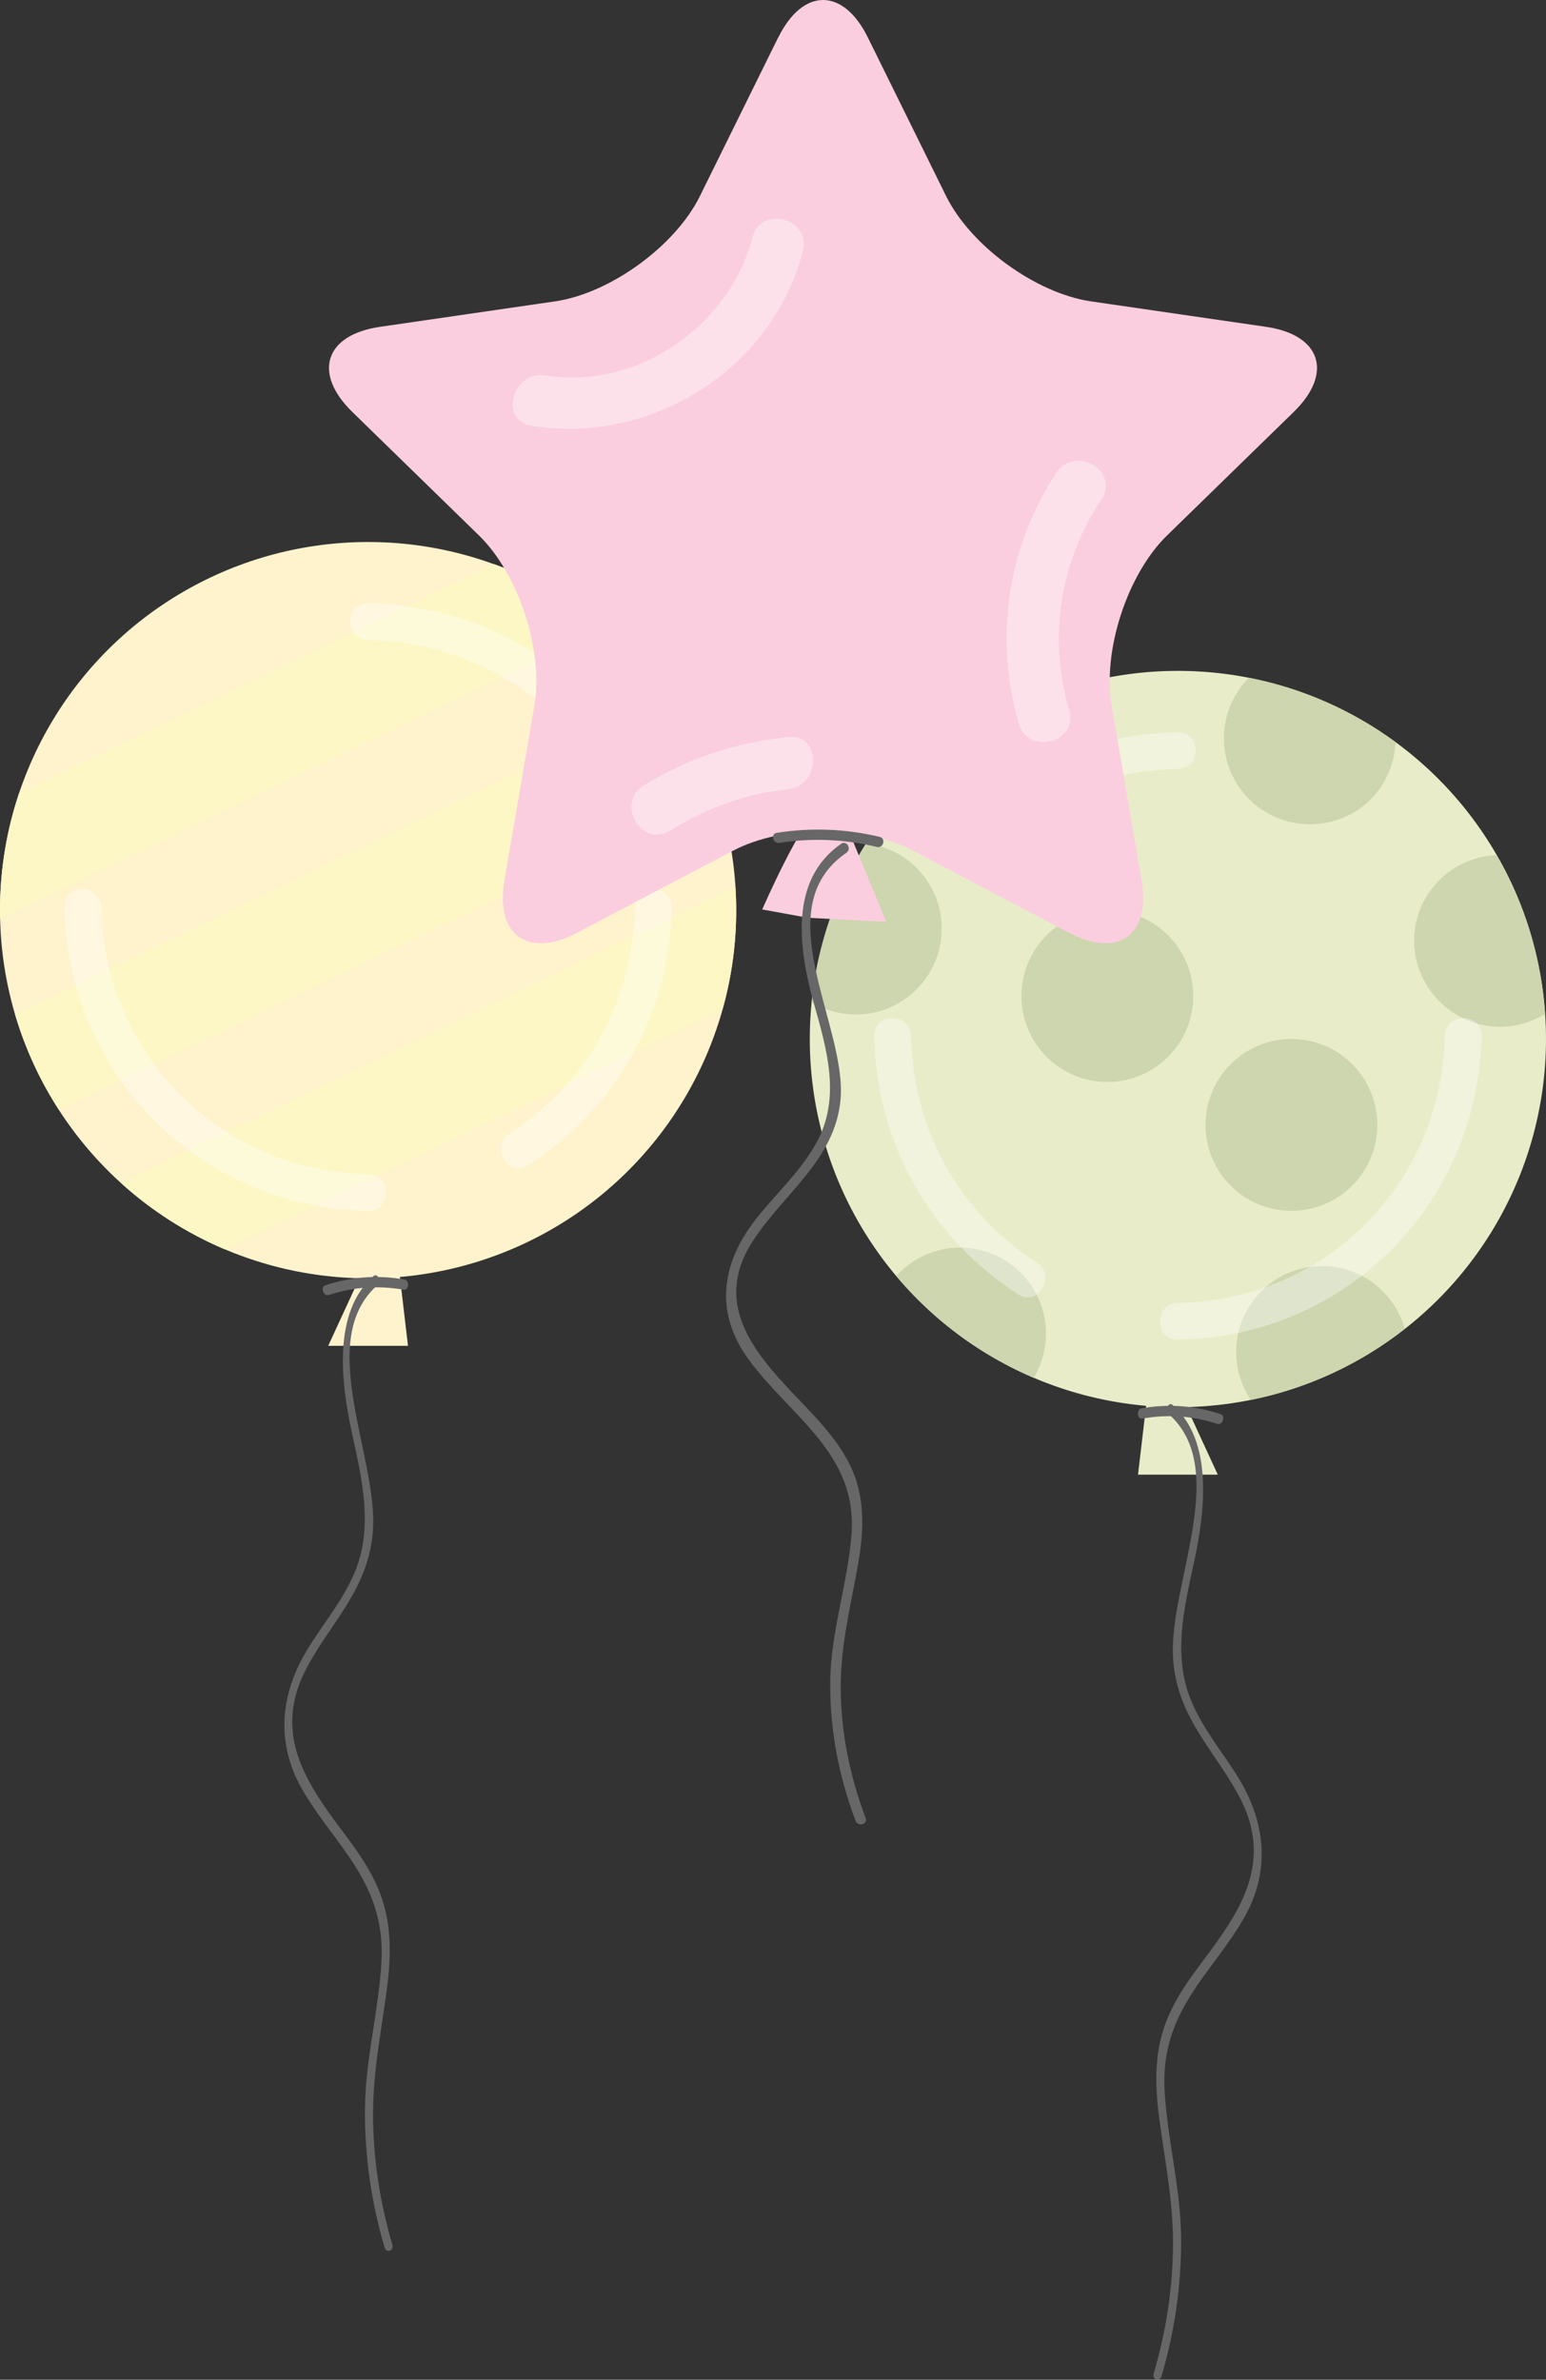 <?xml version="1.0" encoding="UTF-8"?>
<svg id="Layer_2" data-name="Layer 2" xmlns="http://www.w3.org/2000/svg" viewBox="0 0 300 461.71">
  <rect x="0" y="0" width="300" height="461.71" fill="#333333" stroke="none"/>
  <defs>
    <style>
      .cls-1 {
        fill: #fff;
      }

      .cls-2 {
        fill: #facedf;
      }

      .cls-3 {
        opacity: .39;
      }

      .cls-4 {
        fill: #fff3cd;
      }

      .cls-5 {
        fill: #fcf7c4;
      }

      .cls-6 {
        fill: #676767;
      }

      .cls-7 {
        fill: #cdd6ae;
      }

      .cls-8 {
        fill: #e9ecc8;
      }

      .cls-9 {
        opacity: .37;
      }
    </style>
  </defs>
  <g id="Layer_1-2" data-name="Layer 1">
    <g>
      <g>
        <polyline class="cls-4" points="70.83 245.63 63.69 261.11 79.17 261.11 76.79 240.87"/>
        <circle class="cls-4" cx="71.43" cy="176.59" r="71.43"/>
        <g>
          <path class="cls-5" d="m95.89,109.46L3.7,153.89c-2.39,7.13-3.7,14.76-3.7,22.7,0,.56.03,1.11.04,1.66l117.18-56.47c-6.29-5.26-13.48-9.46-21.33-12.32Z"/>
          <path class="cls-5" d="m140.22,195.81c1.71-6.12,2.64-12.56,2.64-19.23,0-1.53-.07-3.05-.16-4.56l-119.25,57.47c5.9,5.35,12.7,9.73,20.14,12.89l96.63-46.57Z"/>
          <path class="cls-5" d="m139.12,153.78c-2.2-6.53-5.31-12.63-9.19-18.17L2.93,196.83c1.95,6.62,4.84,12.83,8.5,18.5l127.69-61.54Z"/>
        </g>
        <g>
          <path class="cls-6" d="m63.75,251.27c4.75-1.58,9.61-1.91,14.59-1.04,1.01.18,1.18-1.8.17-1.98-5.27-.93-10.39-.54-15.42,1.14-.96.32-.3,2.19.65,1.87h0Z"/>
          <path class="cls-6" d="m72.45,247.6c-7.89,6.98-6.35,20.46-4.09,30.73,1.95,8.88,4.11,18.19.42,26.85-2.38,5.59-6.15,9.92-9.17,14.9-5.25,8.64-6.15,18.12-.93,27.16,6.3,10.9,16.22,18.03,15.34,33.42-.55,9.63-3.11,18.74-3.2,28.48-.08,9.22,1.27,18.28,3.8,26.89.35,1.2,1.87.68,1.51-.53-2.32-7.9-3.65-16.14-3.74-24.6-.09-8.43,1.51-16.34,2.63-24.57.83-6.11,1.05-12.35-.96-18.14-1.67-4.81-4.51-8.78-7.32-12.53-6.68-8.93-13.92-18.65-7.6-31.32,4.58-9.18,12.43-15.75,13.23-27.45.97-14.25-11.28-36.79.87-47.55.82-.73.04-2.47-.79-1.74h0Z"/>
        </g>
        <g class="cls-9">
          <path class="cls-1" d="m71.43,124.21c11.58.2,22.16,3.84,31.51,10.65,3.72,2.71,7.29-3.48,3.61-6.17-10.33-7.53-22.35-11.41-35.12-11.63-4.6-.08-4.6,7.06,0,7.14h0Z"/>
        </g>
        <g class="cls-9">
          <path class="cls-1" d="m71.43,227.78c-28.67-.44-51.19-23.18-51.79-51.79-.1-4.59-7.24-4.61-7.14,0,.67,32.5,26.34,58.43,58.93,58.93,4.6.07,4.6-7.07,0-7.14h0Z"/>
        </g>
        <g class="cls-9">
          <path class="cls-1" d="m123.21,175.99c-.35,18.06-9.22,34.15-24.41,43.97-3.85,2.49-.27,8.67,3.61,6.17,17.33-11.2,27.55-29.48,27.94-50.13.09-4.6-7.06-4.6-7.14,0h0Z"/>
        </g>
      </g>
      <g>
        <g>
          <g>
            <polyline class="cls-8" points="229.17 270.63 236.31 286.11 220.83 286.11 223.21 265.87"/>
            <circle class="cls-8" cx="228.57" cy="201.59" r="71.43"/>
          </g>
          <g>
            <path class="cls-6" d="m236.25,276.27c-4.75-1.58-9.61-1.91-14.59-1.04-1.01.18-1.18-1.8-.17-1.98,5.27-.93,10.39-.54,15.42,1.14.96.32.3,2.19-.65,1.87h0Z"/>
            <path class="cls-6" d="m227.55,272.6c7.89,6.98,6.35,20.46,4.1,30.73-1.95,8.88-4.11,18.19-.42,26.85,2.38,5.59,6.15,9.92,9.17,14.9,5.25,8.64,6.15,18.12.93,27.16-6.3,10.9-16.22,18.03-15.34,33.42.55,9.63,3.11,18.74,3.2,28.48.08,9.22-1.27,18.28-3.8,26.89-.35,1.2-1.87.68-1.51-.53,2.32-7.9,3.65-16.14,3.74-24.6.09-8.43-1.51-16.34-2.63-24.57-.83-6.11-1.05-12.35.96-18.14,1.67-4.81,4.51-8.78,7.32-12.53,6.68-8.93,13.92-18.65,7.6-31.32-4.58-9.18-12.43-15.75-13.23-27.45-.97-14.25,11.28-36.79-.87-47.55-.82-.73-.04-2.47.79-1.74h0Z"/>
          </g>
        </g>
        <g>
          <path class="cls-7" d="m166.07,196.83c9.2,0,16.67-7.46,16.67-16.67,0-8.52-6.4-15.54-14.66-16.53-5.72,9.1-9.46,19.56-10.58,30.81,2.51,1.51,5.43,2.39,8.57,2.39Z"/>
          <path class="cls-7" d="m200.57,267.32c1.51-2.51,2.4-5.44,2.4-8.59,0-9.2-7.46-16.67-16.67-16.67-4.91,0-9.32,2.14-12.37,5.52,7.16,8.5,16.26,15.31,26.63,19.73Z"/>
          <path class="cls-7" d="m290.44,165.91c-8.91.34-16.03,7.64-16.03,16.63s7.46,16.67,16.67,16.67c3.21,0,6.2-.92,8.74-2.5-.75-11.17-4.07-21.63-9.38-30.8Z"/>
          <circle class="cls-7" cx="250.6" cy="218.25" r="16.67"/>
          <path class="cls-7" d="m256.55,245.63c-9.2,0-16.67,7.46-16.67,16.67,0,3.45,1.05,6.65,2.84,9.31,11.11-2.23,21.27-7.05,29.87-13.79-1.96-7.03-8.39-12.19-16.04-12.19Z"/>
          <path class="cls-7" d="m242.35,131.5c-3,3.01-4.85,7.17-4.85,11.75,0,9.2,7.46,16.67,16.67,16.67s16.24-7.07,16.63-15.94c-8.3-6.09-17.96-10.43-28.44-12.48Z"/>
          <circle class="cls-7" cx="214.88" cy="193.25" r="16.67"/>
        </g>
        <g class="cls-9">
          <path class="cls-1" d="m228.57,149.21c-11.58.2-22.16,3.84-31.51,10.65-3.72,2.71-7.29-3.48-3.61-6.17,10.33-7.53,22.35-11.41,35.12-11.63,4.6-.08,4.6,7.06,0,7.14h0Z"/>
        </g>
        <g class="cls-9">
          <path class="cls-1" d="m228.57,252.78c28.67-.44,51.19-23.18,51.79-51.79.1-4.59,7.24-4.61,7.14,0-.67,32.5-26.34,58.43-58.93,58.93-4.6.07-4.6-7.07,0-7.14h0Z"/>
        </g>
        <g class="cls-9">
          <path class="cls-1" d="m176.79,200.99c.35,18.06,9.22,34.15,24.41,43.97,3.85,2.49.27,8.67-3.61,6.17-17.33-11.2-27.55-29.48-27.94-50.13-.09-4.6,7.05-4.6,7.14,0h0Z"/>
        </g>
      </g>
      <path class="cls-2" d="m159.12,157.14c-3.18.85-11.21,19.31-11.21,19.31l8.83,1.61,15.25.8-9.63-23.28"/>
      <path class="cls-2" d="m151.03,7.26c4.78-9.68,12.6-9.68,17.37,0l15.19,30.78c4.78,9.68,17.43,18.87,28.11,20.43l33.97,4.94c10.68,1.55,13.1,8.99,5.37,16.52l-24.58,23.96c-7.73,7.54-12.56,22.41-10.74,33.05l5.8,33.83c1.83,10.64-4.5,15.24-14.06,10.21l-30.38-15.97c-9.56-5.02-25.19-5.02-34.75,0l-30.38,15.97c-9.56,5.02-15.88.43-14.06-10.21l5.8-33.83c1.83-10.64-3.01-25.51-10.74-33.05l-24.58-23.96c-7.73-7.54-5.32-14.97,5.37-16.52l33.97-4.94c10.68-1.55,23.34-10.74,28.11-20.43l15.19-30.78Z"/>
      <g class="cls-3">
        <path class="cls-1" d="m103.15,82.61c23.14,3.74,46.72-10.94,52.64-33.88,1.63-6.31-8.13-9-9.76-2.69-4.43,17.18-22.42,29.68-40.19,26.81-6.37-1.03-9.11,8.72-2.69,9.76h0Z"/>
      </g>
      <g class="cls-3">
        <path class="cls-1" d="m205.01,91.72c-9.52,14.33-12.14,32.23-7.3,48.72,1.83,6.24,11.6,3.58,9.76-2.69-4.13-14.06-1.82-28.73,6.28-40.92,3.61-5.44-5.15-10.52-8.74-5.11h0Z"/>
      </g>
      <g class="cls-3">
        <path class="cls-1" d="m130.03,161.13c7.02-4.34,14.67-7.15,22.91-8.01,6.41-.67,6.48-10.8,0-10.12-10.04,1.06-19.41,4.07-28.02,9.4-5.53,3.42-.45,12.18,5.11,8.74h0Z"/>
      </g>
      <g>
        <path class="cls-6" d="m151.27,163.53c6.35-.99,12.63-.71,18.89.79,1.27.3,1.81-1.65.54-1.95-6.62-1.58-13.24-1.83-19.97-.79-1.28.2-.74,2.15.54,1.95h0Z"/>
        <path class="cls-6" d="m163.22,163.72c-10.2,7.02-8.21,20.58-5.3,30.91,2.52,8.93,5.31,18.3.55,27.01-3.07,5.62-7.95,9.98-11.86,14.99-6.79,8.7-7.95,18.23-1.2,27.33,8.14,10.97,20.97,18.14,19.83,33.62-.71,9.69-4.03,18.86-4.13,28.65-.1,9.27,1.64,18.39,4.92,27.05.46,1.21,2.41.68,1.95-.54-3-7.95-4.73-16.23-4.84-24.75-.12-8.48,1.95-16.44,3.4-24.72,1.07-6.15,1.36-12.43-1.24-18.25-2.16-4.84-5.84-8.83-9.46-12.61-8.63-8.99-18-18.76-9.83-31.51,5.92-9.23,16.08-15.85,17.1-27.62,1.25-14.33-14.59-37.01,1.13-47.83,1.07-.73.06-2.49-1.02-1.75h0Z"/>
      </g>
    </g>
  </g>
</svg>